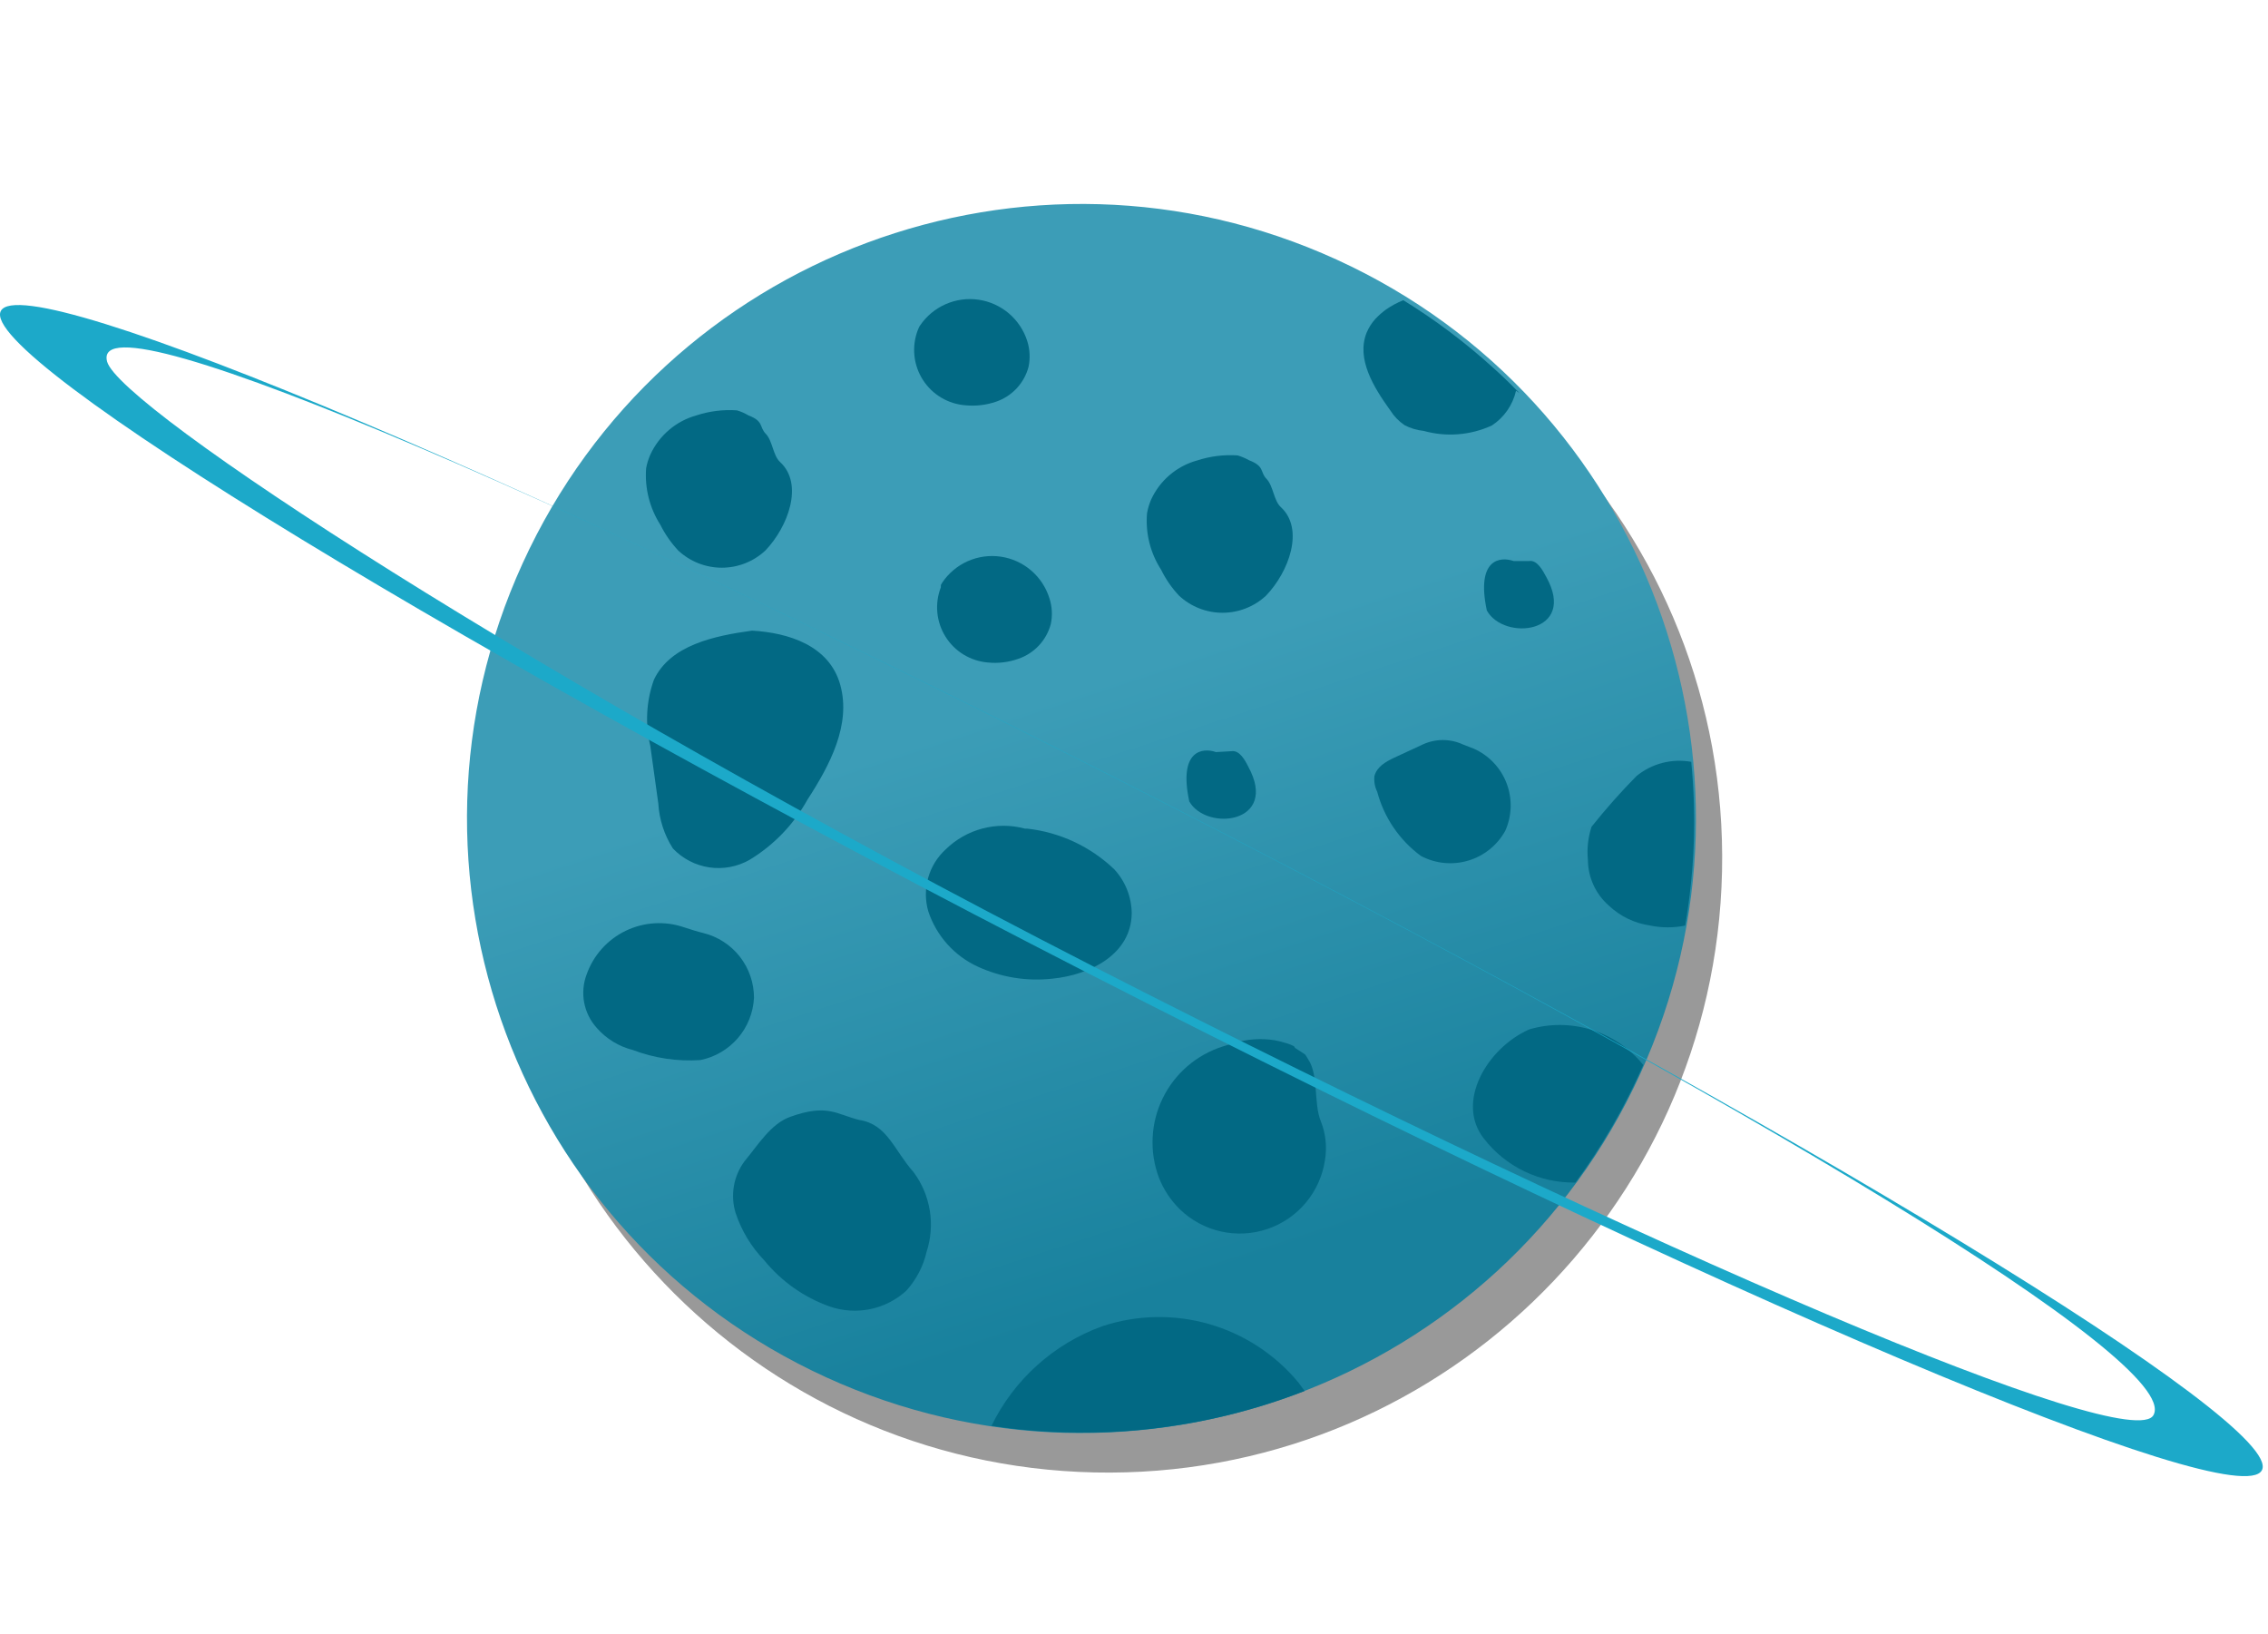 <svg width="236" height="170" viewBox="0 0 236 170" fill="none" xmlns="http://www.w3.org/2000/svg">
<path opacity="0.4" d="M179.188 90.678C179.952 55.381 151.958 26.147 116.661 25.383C81.364 24.619 52.131 52.614 51.367 87.911C50.603 123.208 78.597 152.441 113.894 153.205C149.191 153.969 178.424 125.975 179.188 90.678Z" fill="black"/>
<path d="M170.677 111.732C185.352 79.621 171.217 41.694 139.106 27.02C106.994 12.345 69.067 26.48 54.393 58.592C39.718 90.703 53.853 128.63 85.965 143.304C118.076 157.979 156.003 143.844 170.677 111.732Z" fill="url(#paint0_linear_1_171)"/>
<path d="M157.717 40.506C156.957 39.727 156.16 38.967 155.345 38.243C152.462 35.623 149.34 33.277 146.022 31.236C145.383 31.493 144.776 31.821 144.211 32.214C143.821 32.5 143.457 32.821 143.125 33.173C142.737 33.6 142.425 34.09 142.202 34.622C141.115 37.355 142.944 40.306 144.664 42.696C145.048 43.306 145.553 43.83 146.148 44.235C146.768 44.561 147.444 44.764 148.14 44.833C150.497 45.492 153.012 45.293 155.237 44.271C156.513 43.436 157.415 42.138 157.753 40.651L158.115 40.904C157.995 40.759 157.862 40.626 157.717 40.506Z" fill="#026984"/>
<path d="M114.684 137.997C109.648 139.825 105.52 143.538 103.17 148.352C114.162 150.006 125.396 148.757 135.757 144.731L135.106 143.844C132.687 140.925 129.443 138.805 125.799 137.762C122.155 136.718 118.281 136.8 114.684 137.997Z" fill="#026984"/>
<path d="M122.686 61.977C123.915 63.121 125.533 63.757 127.212 63.757C128.891 63.757 130.508 63.121 131.738 61.977C134.092 59.533 135.775 55.061 133.277 52.762C132.535 52.092 132.498 50.553 131.792 49.829C131.086 49.105 131.629 48.526 129.982 47.892C129.603 47.681 129.202 47.511 128.787 47.385C127.36 47.288 125.928 47.466 124.569 47.91C123.518 48.198 122.543 48.714 121.714 49.421C120.885 50.128 120.221 51.009 119.771 52.002C119.578 52.455 119.438 52.929 119.355 53.414C119.183 55.477 119.698 57.54 120.821 59.28C121.305 60.267 121.934 61.176 122.686 61.977Z" fill="#026984"/>
<path d="M70.582 57.288C71.811 58.432 73.429 59.068 75.108 59.068C76.787 59.068 78.405 58.432 79.634 57.288C81.988 54.844 83.671 50.372 81.173 48.073C80.431 47.403 80.394 45.864 79.688 45.14C78.982 44.416 79.507 43.837 77.878 43.221C77.504 42.995 77.102 42.819 76.683 42.696C75.256 42.598 73.824 42.776 72.465 43.221C71.415 43.513 70.442 44.03 69.614 44.736C68.785 45.443 68.121 46.322 67.667 47.313C67.468 47.765 67.322 48.239 67.233 48.725C67.078 50.795 67.599 52.86 68.717 54.609C69.206 55.588 69.834 56.49 70.582 57.288Z" fill="#026984"/>
<path d="M147.849 89.055C149.362 89.858 151.13 90.035 152.772 89.547C154.415 89.06 155.8 87.947 156.63 86.448C156.977 85.674 157.169 84.838 157.193 83.989C157.217 83.139 157.074 82.294 156.771 81.501C156.469 80.707 156.013 79.981 155.429 79.363C154.846 78.746 154.146 78.25 153.371 77.903L152.248 77.469C151.588 77.16 150.868 77 150.139 77C149.41 77 148.69 77.16 148.03 77.469L145.061 78.845C144.174 79.261 143.251 79.804 143.015 80.764C142.959 81.317 143.059 81.876 143.305 82.375C144.016 85.054 145.619 87.41 147.849 89.055Z" fill="#026984"/>
<path d="M68.5 83.594C68.599 85.261 69.122 86.875 70.02 88.282C71.028 89.344 72.362 90.037 73.809 90.25C75.257 90.464 76.734 90.185 78.004 89.459C80.518 87.936 82.59 85.783 84.015 83.213C86.369 79.593 88.577 75.392 87.437 71.265C86.296 67.137 82.005 65.833 78.258 65.616C74.311 66.159 69.749 67.119 68.047 70.722C67.249 72.928 67.117 75.32 67.667 77.601C67.939 79.593 68.228 81.602 68.5 83.594Z" fill="#026984"/>
<path d="M89.394 116.525C87.022 115.928 86.081 114.823 82.242 116.199C80.197 116.923 78.875 119.15 77.481 120.816C76.908 121.583 76.525 122.476 76.365 123.42C76.204 124.364 76.27 125.333 76.558 126.247C77.169 128.068 78.177 129.732 79.509 131.117C81.307 133.329 83.681 135.002 86.37 135.951C87.718 136.41 89.165 136.5 90.56 136.21C91.955 135.92 93.246 135.262 94.3 134.303C95.341 133.155 96.071 131.759 96.418 130.248C96.871 128.858 96.984 127.38 96.748 125.937C96.512 124.494 95.933 123.129 95.06 121.956C93.014 119.657 92.344 116.978 89.394 116.525Z" fill="#026984"/>
<path d="M78.458 103.816C78.459 102.266 77.941 100.761 76.986 99.54C76.031 98.319 74.694 97.453 73.19 97.081C72.52 96.918 71.85 96.701 71.18 96.484C69.185 95.8 67 95.932 65.102 96.851C63.203 97.77 61.744 99.401 61.042 101.39C60.688 102.327 60.601 103.345 60.789 104.329C60.978 105.313 61.435 106.226 62.11 106.966C63.094 108.086 64.394 108.882 65.84 109.247C68.084 110.1 70.486 110.458 72.882 110.297C74.399 109.989 75.771 109.185 76.781 108.012C77.79 106.838 78.38 105.362 78.458 103.816Z" fill="#026984"/>
<path d="M101.74 100.575C104.173 101.694 106.865 102.126 109.525 101.825C113.399 101.444 117.726 99.308 117.762 95.017C117.744 93.325 117.099 91.7 115.952 90.455C113.481 88.088 110.3 86.599 106.9 86.219H106.664C105.22 85.829 103.698 85.822 102.251 86.2C100.803 86.578 99.479 87.327 98.409 88.373C97.532 89.173 96.898 90.203 96.578 91.345C96.258 92.488 96.265 93.698 96.599 94.836C97.017 96.094 97.69 97.252 98.574 98.239C99.458 99.226 100.536 100.021 101.74 100.575Z" fill="#026984"/>
<path d="M120.587 122.518C121.071 123.757 121.811 124.88 122.76 125.813C123.945 126.965 125.425 127.767 127.036 128.13C128.648 128.494 130.329 128.404 131.893 127.872C133.458 127.34 134.844 126.386 135.9 125.115C136.956 123.844 137.64 122.306 137.877 120.671C138.097 119.323 137.947 117.94 137.442 116.67C136.682 114.86 137.225 111.872 136.139 110.243C135.65 109.501 136.139 109.953 134.727 109.012C134.872 108.777 133.188 108.324 132.627 108.233C131.198 108.009 129.736 108.114 128.354 108.541L127.232 108.885C125.88 109.314 124.629 110.012 123.555 110.939C122.481 111.866 121.607 113.001 120.986 114.276C120.364 115.551 120.008 116.939 119.94 118.356C119.871 119.773 120.092 121.189 120.587 122.518Z" fill="#026984"/>
<path d="M159.112 107.111C154.731 109.066 151.436 114.679 154.405 118.462C155.526 119.914 156.971 121.084 158.624 121.88C160.277 122.675 162.093 123.073 163.928 123.043C166.724 119.235 169.092 115.131 170.988 110.804C169.598 109.081 167.726 107.809 165.612 107.152C163.497 106.494 161.235 106.48 159.112 107.111Z" fill="#026984"/>
<path d="M170.283 80.751C168.635 82.424 167.075 84.183 165.612 86.02C165.247 87.133 165.117 88.311 165.232 89.478C165.239 90.377 165.436 91.264 165.81 92.082C166.185 92.899 166.728 93.628 167.404 94.221C168.595 95.347 170.108 96.075 171.731 96.303C172.925 96.55 174.158 96.55 175.352 96.303C176.327 90.678 176.541 84.948 175.986 79.267C174.984 79.087 173.956 79.126 172.971 79.382C171.986 79.638 171.069 80.106 170.283 80.751Z" fill="#026984"/>
<path d="M128.119 78.162L126.525 78.253C125.149 77.764 122.597 78.035 123.755 83.394C125.566 86.544 133.115 85.675 129.893 79.773C129.567 79.122 128.988 78.017 128.119 78.162Z" fill="#026984"/>
<path d="M160.904 60.04C160.524 59.334 159.945 58.23 159.094 58.374H157.501C156.107 57.886 153.572 58.139 154.713 63.516C156.505 66.757 164.145 65.888 160.904 60.04Z" fill="#026984"/>
<path d="M102.772 68.929C103.849 69.042 104.938 68.912 105.958 68.549C106.777 68.271 107.514 67.795 108.105 67.163C108.696 66.532 109.121 65.764 109.344 64.928C109.532 64.038 109.482 63.114 109.199 62.249C108.849 61.123 108.189 60.119 107.293 59.353C106.397 58.586 105.303 58.089 104.136 57.919C102.97 57.749 101.779 57.912 100.701 58.389C99.624 58.867 98.703 59.64 98.046 60.619C97.992 60.7 97.943 60.785 97.902 60.873C97.902 60.873 97.902 61.036 97.902 61.108C97.578 61.941 97.453 62.839 97.536 63.729C97.619 64.619 97.908 65.478 98.381 66.237C98.853 66.996 99.496 67.634 100.258 68.101C101.02 68.569 101.881 68.852 102.772 68.929Z" fill="#026984"/>
<path d="M100.473 42.171C101.55 42.273 102.637 42.144 103.66 41.791C104.475 41.511 105.209 41.033 105.796 40.402C106.384 39.77 106.806 39.004 107.027 38.17C107.212 37.287 107.168 36.371 106.9 35.509C106.547 34.384 105.884 33.381 104.987 32.616C104.089 31.851 102.994 31.354 101.827 31.184C100.66 31.014 99.469 31.177 98.39 31.653C97.312 32.13 96.389 32.902 95.73 33.88C95.677 33.952 95.635 34.031 95.603 34.115L95.495 34.368C95.177 35.209 95.059 36.112 95.152 37.006C95.244 37.9 95.544 38.76 96.028 39.518C96.511 40.276 97.165 40.91 97.936 41.371C98.708 41.831 99.577 42.105 100.473 42.171Z" fill="#026984"/>
<path d="M122.143 84.028C57.167 50.716 2.529 27.597 0.085 32.359C-2.359 37.12 48.314 68.006 113.29 101.299C178.266 134.593 232.922 157.73 235.367 152.969C237.811 148.207 187.119 117.285 122.143 84.028ZM113.634 100.485C54.85 70.341 12.414 42.298 11.146 37.627C9.046 29.842 63.286 53.921 122.071 84.028C180.855 114.135 227.075 141.672 224.088 147.23C221.843 151.484 172.491 130.61 113.634 100.485Z" fill="#1CA9C9"/>
<defs>
<linearGradient id="paint0_linear_1_171" x1="66.5" y1="41.5" x2="99.978" y2="144.044" gradientUnits="userSpaceOnUse">
<stop stop-color="#3C9DB7"/>
<stop offset="0.396" stop-color="#3C9DB7"/>
<stop offset="0.976" stop-color="#18819D"/>
</linearGradient>
</defs>
</svg>
